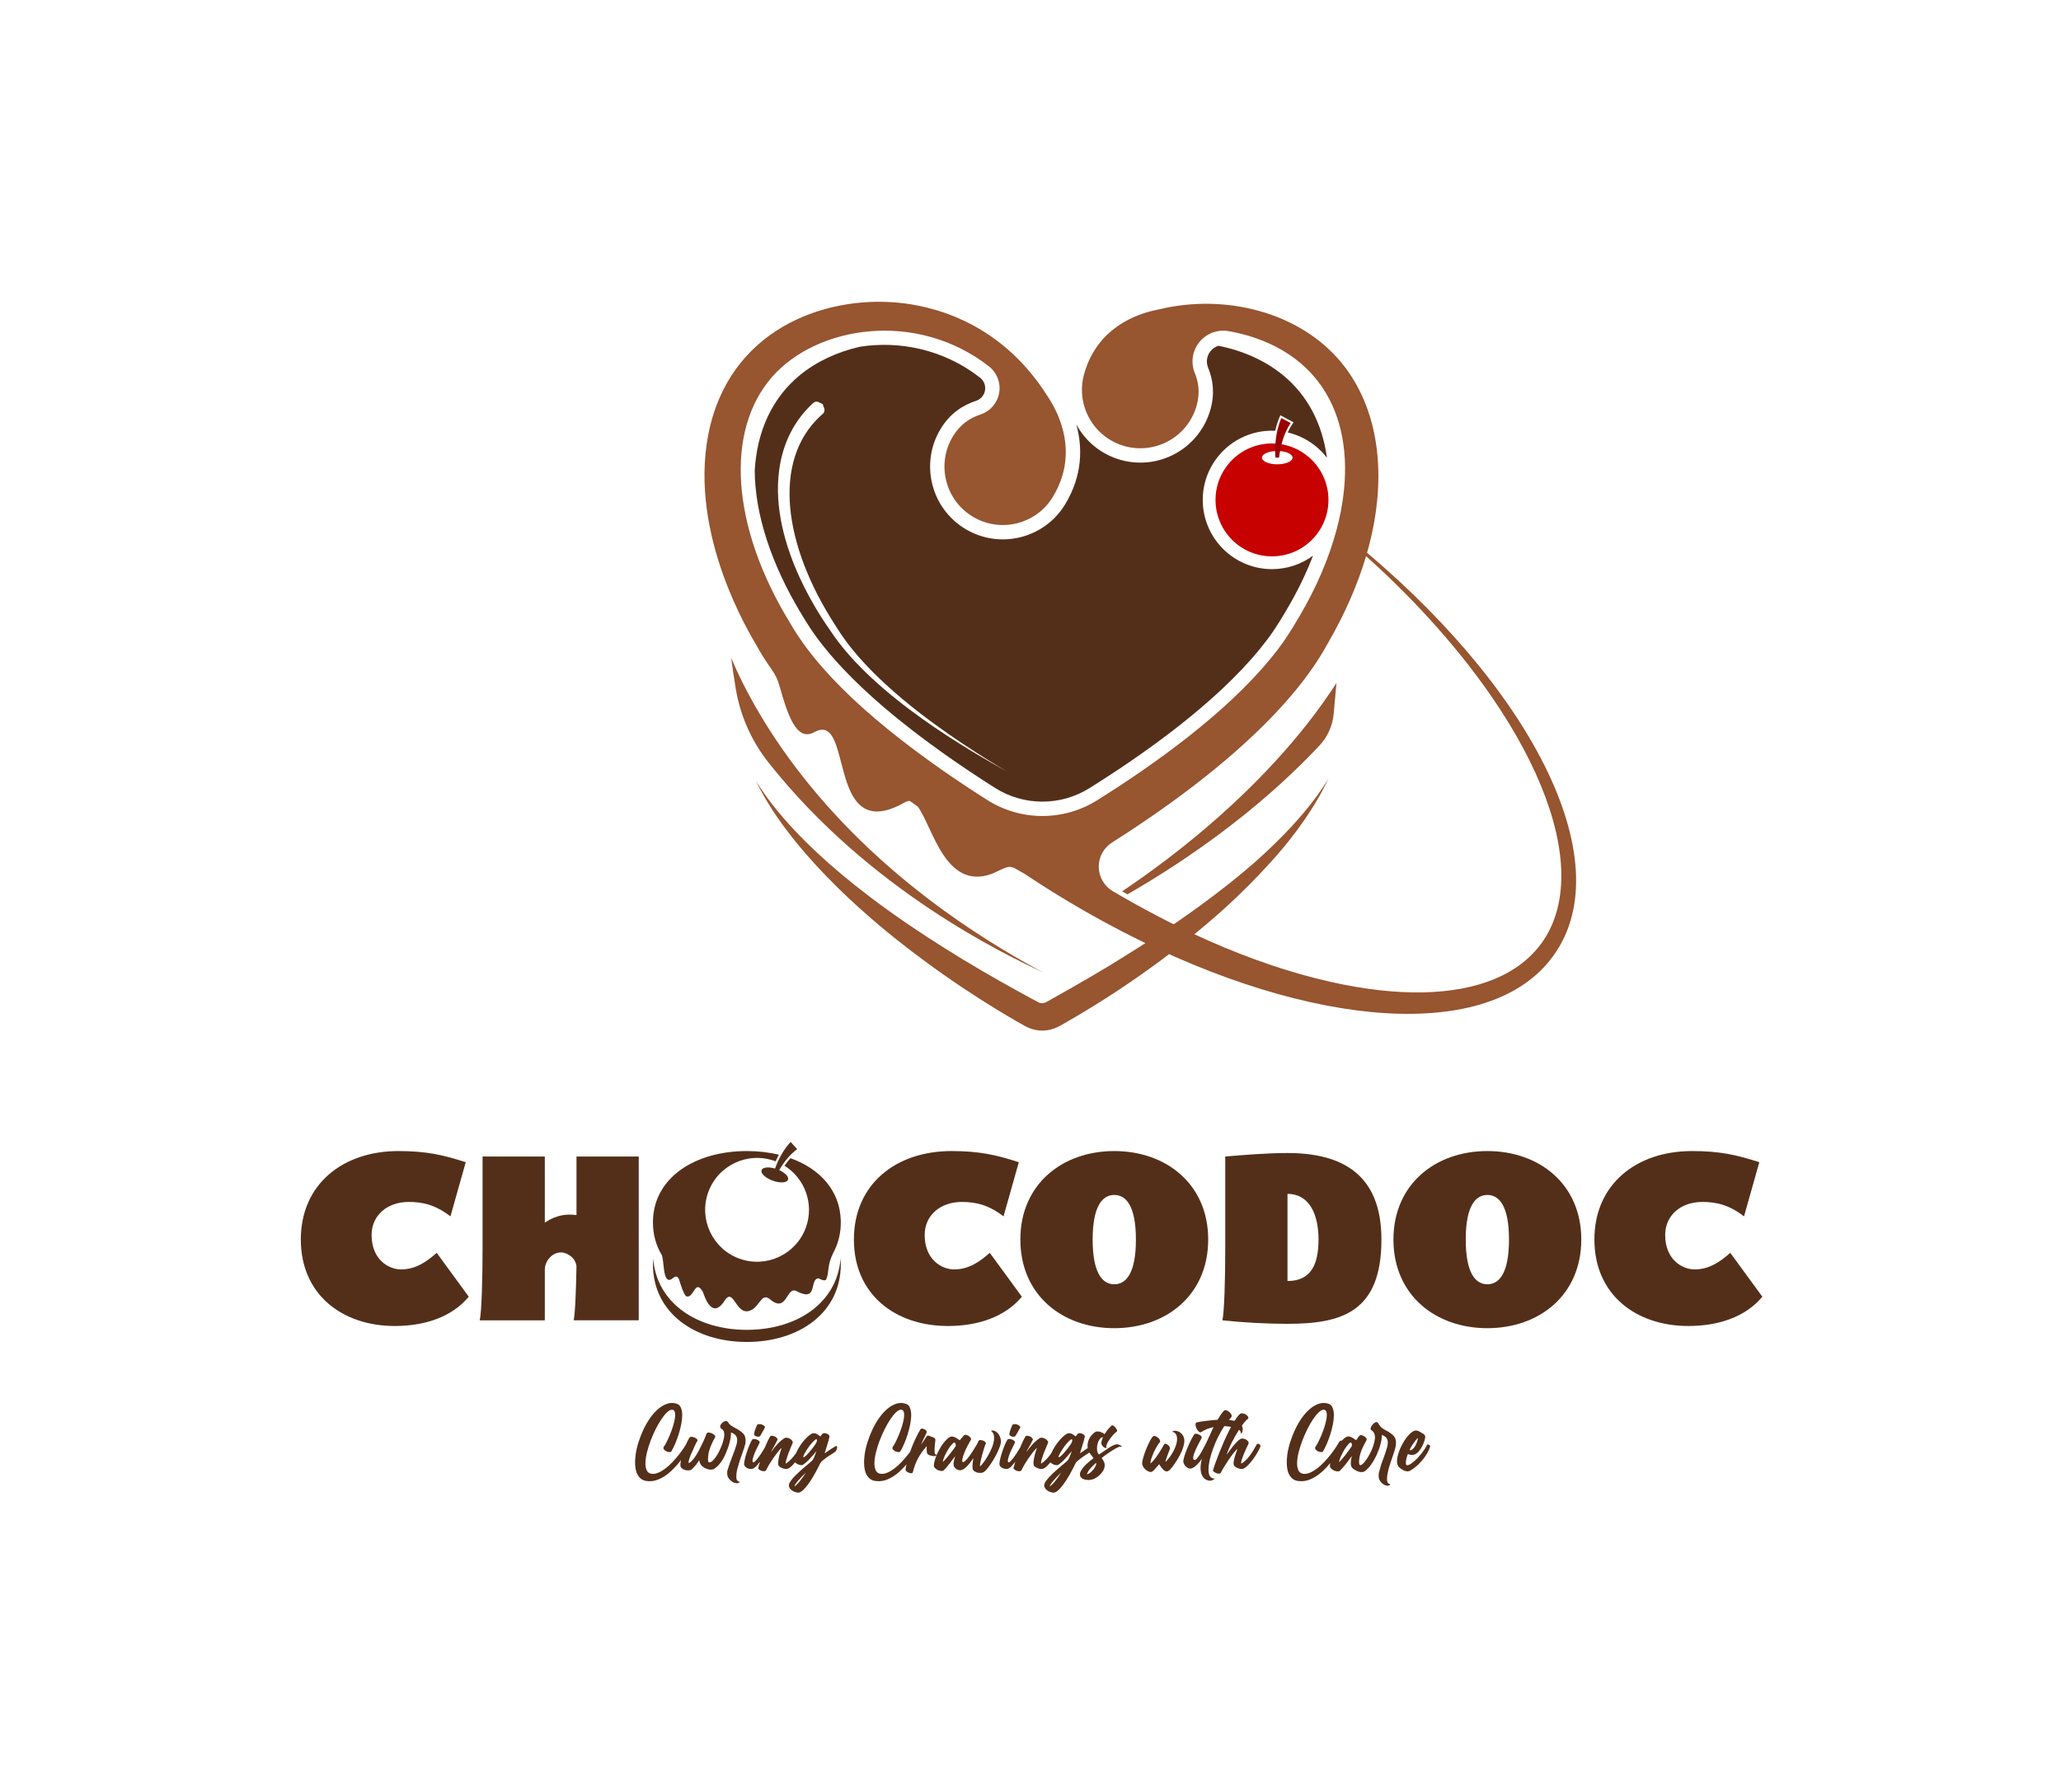 <?xml version="1.0" encoding="UTF-8" standalone="no"?><!DOCTYPE svg PUBLIC "-//W3C//DTD SVG 1.1//EN" "http://www.w3.org/Graphics/SVG/1.1/DTD/svg11.dtd"><svg width="100%" height="100%" viewBox="0 0 1356 1179" version="1.1" xmlns="http://www.w3.org/2000/svg" xmlns:xlink="http://www.w3.org/1999/xlink" xml:space="preserve" xmlns:serif="http://www.serif.com/" style="fill-rule:evenodd;clip-rule:evenodd;stroke-linejoin:round;stroke-miterlimit:2;"><rect id="Logo-Full-color-with-tagline" serif:id="Logo Full color with tagline" x="0.926" y="0.039" width="1355.01" height="1178.92" style="fill:none;"/><g><path d="M839.006,283.446c-0.703,-0.032 -1.411,-0.048 -2.123,-0.048c-25.141,-0 -45.553,20.412 -45.553,45.554c-0,25.142 20.412,45.554 45.553,45.554c10.106,-0 19.447,-3.298 27.005,-8.874c-4.493,11.699 -10.236,23.524 -17.142,35.244c-6.677,11.33 -10.457,17.111 -17.805,26.127c-29.548,36.258 -76.666,69.4 -112.028,91.539l-0.015,0.009c-19.109,12.014 -43.433,11.926 -62.455,-0.226c-0.01,-0.006 -0.021,-0.013 -0.031,-0.02c-21.773,-13.787 -39.39,-26.331 -54.435,-37.943c-52.927,-40.853 -67.768,-68.238 -72.403,-75.843c-20.288,-33.293 -30.895,-66.443 -31.013,-94.954c1.483,-25.667 11.356,-47.601 29.619,-62.63c10.838,-8.919 24.63,-15.406 39.766,-18.799c25.678,-3.984 54.76,1.591 78.855,20.358l0.009,0.007c2.544,1.976 3.799,5.188 3.27,8.366c-0.523,3.142 -2.707,5.75 -5.702,6.819c-8.981,2.94 -17.321,8.321 -23.521,18.571c-13.677,22.617 -6.42,52.083 16.197,65.761c22.617,13.677 52.083,6.42 65.761,-16.197c11.663,-19.286 11.414,-37.846 7.27,-52.675c5.968,11.133 16.299,19.903 29.421,23.536c25.472,7.054 51.879,-7.899 58.933,-33.371c2.914,-10.522 1.651,-19.563 -1.649,-27.547c-1.41,-3.553 -0.799,-7.644 1.622,-10.67c1.364,-1.705 3.184,-2.924 5.198,-3.555c16.247,3.193 31.092,9.923 42.603,19.396c16.26,13.38 25.869,32.232 28.829,54.319c-6.314,-8.228 -15.371,-14.242 -25.799,-16.671c1.363,-3.008 2.596,-4.833 3.022,-5.485l0.788,-1.208l-8.66,-4.645l-0.564,1.341c-0.375,0.892 -1.754,3.927 -2.823,8.86Zm-176.55,224.201c-12.452,-7.434 -41.861,-25.218 -68.465,-47.452c-31.415,-26.256 -41.422,-44.091 -44.772,-49.278c-33.643,-52.09 -41.479,-107.603 -9.371,-137.286c1.943,-1.796 2.513,-1.631 2.647,-4.276c0.001,-0.026 -1.204,-3.423 -1.217,-3.429c-3.62,-1.72 -4.199,-2.692 -7.114,0.061c-11.312,10.683 -19.113,25.184 -21.529,43.383c-6.724,50.653 30.95,101.473 33.908,105.936c28.809,43.453 93.474,79.77 115.913,92.341Z" style="fill:#532f1a;"/><path d="M259.723,872.536c19.833,0 37.51,-5.892 48.719,-19.258l-21.126,-28.886c-6.611,5.892 -13.94,10.922 -23.425,10.922c-7.905,-0 -19.402,-6.18 -19.402,-22.707c0,-12.791 10.204,-21.701 24.432,-21.701c9.197,-0 17.533,1.868 27.449,9.485l10.06,-35.641c-14.802,-4.743 -25.725,-7.33 -44.264,-7.33c-36.647,0 -64.241,21.845 -64.241,58.205c0,36.504 27.594,56.911 61.798,56.911Z" style="fill:#532f1a;fill-rule:nonzero;"/><path d="M315.628,868.8l42.827,-0l0,-33.486c0,-4.886 4.312,-11.21 10.635,-11.21c3.593,0 9.486,3.162 10.204,9.054c-0.287,15.378 -0.862,31.33 -1.868,35.642l42.827,-0l-0,-107.787l-40.959,0l0,38.516c-1.581,-0.144 -3.162,-0.288 -4.743,-0.288c-5.173,0 -11.066,1.725 -16.096,5.318l0,-43.546l-40.959,0l0,61.223c0,17.964 -0.574,41.246 -1.868,46.564Z" style="fill:#532f1a;fill-rule:nonzero;"/><path d="M435.416,825.859c-3.736,-6.188 -5.822,-13.39 -5.822,-21.486c0,-0.388 0.005,-0.773 0.015,-1.157c0.716,-28.637 28.031,-45.796 61.783,-45.796c7.404,0 14.498,0.826 21.07,2.417c-0.827,1.505 -1.541,2.978 -2.152,4.355c-0.208,-0.079 -0.417,-0.157 -0.627,-0.233c-17.737,-6.39 -37.325,2.822 -43.716,20.559c-6.39,17.737 2.822,37.325 20.559,43.716c17.737,6.39 37.325,-2.822 43.716,-20.559c5.56,-15.433 -0.692,-32.268 -14.095,-40.591c1.363,-1.985 2.702,-3.632 3.924,-4.978c19.336,6.93 32.608,21.264 33.104,41.11c0.01,0.384 0.015,0.769 0.015,1.157c-0,6.654 -1.409,12.704 -3.985,18.083l0.01,-0.002c-0.034,0.064 -0.067,0.127 -0.1,0.19c-0.225,0.463 -0.458,0.921 -0.7,1.374c-4.498,9.153 -2.617,12.24 -4.727,17.661c-0.807,2.074 -5.004,-0.496 -5.048,-0.496c-6.439,-0 0.05,16.108 -14.501,8.44c-6.933,-3.653 -6.129,14.999 -17.588,5.316c-5.28,-4.462 -6.543,3.984 -11.948,6.945c-10.432,5.715 -11.587,-15.69 -17.807,-6.052c-8.853,13.717 -13.78,-4.651 -14.282,-5.552c-5.224,-9.378 -5.877,4.203 -10.838,2.766c-1.742,-0.505 -4.38,-9.431 -4.636,-10.297c-1.555,-5.26 -4.319,-1.361 -5.651,-0.802c-5.381,2.262 -4.23,-11.424 -5.973,-16.088Zm77.262,-55.908c3.947,1.784 6.473,4.447 5.802,6.309c-0.754,2.094 -5.27,2.389 -10.076,0.657c-4.807,-1.732 -8.097,-4.838 -7.343,-6.933c0.692,-1.919 4.539,-2.327 8.875,-1.05c0.809,-2.267 2.054,-5.315 3.813,-8.504c2.951,-5.351 5.777,-8.242 6.475,-9.002l4.263,4.738c-1.169,0.882 -6.692,4.876 -11.809,13.785Z" style="fill:#532f1a;"/><path d="M553.043,827.993c0.097,1.303 0.147,2.63 0.147,3.979c-0,31.949 -27.594,51.068 -61.798,51.068c-34.204,-0 -61.798,-19.119 -61.798,-51.068c0,-1.349 0.05,-2.676 0.148,-3.979c2.204,29.542 28.896,47.075 61.65,47.075c32.754,-0 59.446,-17.533 61.651,-47.075Z" style="fill:#532f1a;"/><path d="M623.61,872.536c19.833,0 37.51,-5.892 48.72,-19.258l-21.126,-28.886c-6.611,5.892 -13.941,10.922 -23.426,10.922c-7.904,-0 -19.402,-6.18 -19.402,-22.707c0,-12.791 10.204,-21.701 24.432,-21.701c9.198,-0 17.533,1.868 27.45,9.485l10.06,-35.641c-14.803,-4.743 -25.725,-7.33 -44.265,-7.33c-36.647,0 -64.24,21.845 -64.24,58.205c-0,36.504 27.593,56.911 61.797,56.911Z" style="fill:#532f1a;fill-rule:nonzero;"/><path d="M733.121,873.973c34.205,0 61.798,-21.844 61.798,-58.348c0,-36.36 -27.593,-58.205 -61.798,-58.205c-34.204,0 -61.797,21.845 -61.797,58.205c-0,36.504 27.593,58.348 61.797,58.348Zm0,-28.886c-7.904,-0 -14.227,-7.474 -14.227,-29.462c-0,-21.845 6.323,-29.318 14.227,-29.318c7.905,0 14.228,7.473 14.228,29.318c0,21.988 -6.323,29.462 -14.228,29.462Z" style="fill:#532f1a;fill-rule:nonzero;"/><path d="M847.088,842.931l-0,-57.343c14.228,0 20.407,13.222 20.407,30.037c0,15.665 -4.455,27.306 -20.407,27.306Zm-0,28.168c35.641,0 61.797,-7.617 61.797,-55.474c0,-42.684 -25.581,-56.911 -61.797,-56.911c-13.653,-0 -29.031,1.293 -40.959,2.299l-0,61.223c-0,17.964 -0.575,41.246 -1.868,46.564c13.509,1.437 28.599,2.299 42.827,2.299Z" style="fill:#532f1a;fill-rule:nonzero;"/><path d="M978.587,873.973c34.205,0 61.798,-21.844 61.798,-58.348c0,-36.36 -27.593,-58.205 -61.798,-58.205c-34.204,0 -61.797,21.845 -61.797,58.205c-0,36.504 27.593,58.348 61.797,58.348Zm0,-28.886c-7.904,-0 -14.227,-7.474 -14.227,-29.462c-0,-21.845 6.323,-29.318 14.227,-29.318c7.905,0 14.228,7.473 14.228,29.318c0,21.988 -6.323,29.462 -14.228,29.462Z" style="fill:#532f1a;fill-rule:nonzero;"/><path d="M1110.81,872.536c19.832,0 37.509,-5.892 48.719,-19.258l-21.126,-28.886c-6.611,5.892 -13.94,10.922 -23.426,10.922c-7.904,-0 -19.401,-6.18 -19.401,-22.707c-0,-12.791 10.204,-21.701 24.431,-21.701c9.198,-0 17.534,1.868 27.45,9.485l10.06,-35.641c-14.803,-4.743 -25.725,-7.33 -44.264,-7.33c-36.648,0 -64.241,21.845 -64.241,58.205c0,36.504 27.593,56.911 61.798,56.911Z" style="fill:#532f1a;fill-rule:nonzero;"/><path d="M688.562,659.301c2.626,-1.452 26.37,-14.765 41.14,-23.758c0.166,-0.101 15.919,-9.726 27.682,-17.403c46.086,-30.079 69.299,-51.704 73.57,-55.621c29.426,-26.988 40.127,-45.533 43.076,-50.092c-4.174,8.413 -10.319,21.014 -26.316,41.224c-9.559,12.076 -27.384,31.251 -46.142,47.761c-12.71,11.187 -49.173,42.503 -103.322,73.136c-1.325,0.749 -11.297,7.149 -23.346,0.893c-0.647,-0.336 -31.639,-17.156 -67.581,-43.823c-16.08,-11.93 -64.228,-48.286 -95.643,-93.446c-3.853,-5.539 -7.021,-10.881 -7.596,-11.85c-3.506,-5.913 -5.539,-10.068 -6.654,-12.292c6.086,9.57 25.676,40.825 85.845,84.21c0.511,0.368 25.293,18.653 63,40.702c12.807,7.489 34.86,19.654 37.594,20.917l0.001,-0.002c1.343,0.37 2.143,0.379 3.621,-0.063l0.01,-0.004c0.467,-0.196 0.476,-0.21 1.061,-0.489Z" style="fill:#975530;"/><path d="M836.883,291.805c20.502,0 37.147,16.645 37.147,37.147c-0,20.501 -16.645,37.146 -37.147,37.146c-20.501,-0 -37.146,-16.645 -37.146,-37.146c0,-20.502 16.645,-37.147 37.146,-37.147Zm3.468,4.955c-5.556,0 -10.067,1.966 -10.067,4.387c-0,2.421 4.511,4.386 10.067,4.386c5.556,0 10.067,-1.965 10.067,-4.386c-0,-2.421 -4.511,-4.387 -10.067,-4.387Z" style="fill:#c70000;"/><path d="M841.584,300.784c-0.024,0.202 -0.194,0.355 -0.398,0.357c-0.446,0.003 -1.205,0.008 -1.657,0.011c-0.212,0.002 -0.39,-0.161 -0.406,-0.372c-0.118,-1.497 -0.465,-7.286 0.62,-14.085c1.047,-6.561 2.871,-10.561 3.306,-11.596l6.108,3.276c-0.971,1.486 -6.046,8.914 -7.573,22.409Z" style="fill:#900;"/><path d="M738.307,586.505c18.866,-12.69 41.598,-29.496 64.52,-49.915c45.973,-40.952 68.332,-74.741 76.489,-87.149c-0.471,5.344 -1.114,12.503 -1.861,20.439c-0.718,7.616 -3.907,14.788 -9.079,20.424c-14.013,14.957 -33.465,33.552 -59.53,53.565c-24.363,18.706 -47.948,33.632 -67.068,44.635c-1.171,-0.67 -2.328,-1.336 -3.471,-1.999Z" style="fill:#975530;"/><path d="M481.077,432.951c8.845,20.863 24.859,51.066 52.21,84.416c56.717,69.155 125.989,107.84 152.816,122.479c-24.568,-11.7 -113.868,-53.799 -180.443,-138.032c-11.152,-14.048 -18.562,-30.693 -21.537,-48.381c-1.22,-7.215 -2.225,-14.06 -3.046,-20.482Z" style="fill:#975530;"/><path d="M512.694,450.806c-1.028,-3.586 -2.654,-6.973 -4.811,-10.017c-3.927,-5.541 -7.412,-11.062 -10.427,-16.536c-3.43,-6.226 -44.264,-71.632 -31.491,-138.047c13.242,-68.857 75.57,-91.748 124.949,-87.032c18.51,1.768 66.037,10.23 98.338,61.617c8.336,12.366 20.268,38.378 3.478,66.141c-10.979,18.155 -34.632,23.981 -52.787,13.002c-18.155,-10.98 -23.981,-34.633 -13.002,-52.788c4.847,-8.014 11.383,-12.198 18.401,-14.488c6.329,-2.171 10.958,-7.638 12.057,-14.239c1.099,-6.601 -1.509,-13.273 -6.793,-17.379c-47.717,-37.165 -113.188,-26.63 -142.592,6.96c-31.135,35.568 -26.961,98.334 11.493,161.435c4.786,7.855 20.035,36.213 74.698,78.405c15.243,11.766 33.092,24.477 55.152,38.447c22.102,14.119 50.366,14.221 72.57,0.263c36.114,-22.61 84.161,-56.549 114.338,-93.578c7.679,-9.424 11.641,-15.458 18.62,-27.3c11.144,-18.909 19.361,-38.091 24.366,-56.636c0.126,-0.467 0.25,-0.933 0.372,-1.399c14.776,-56.485 -0.426,-106.836 -53.754,-125.254c-6.117,-2.112 -12.093,-3.57 -17.822,-4.528c-7.196,-1.157 -14.459,1.645 -19.012,7.337c-4.553,5.691 -5.694,13.392 -2.986,20.159c2.573,6.212 3.553,13.249 1.285,21.438c-5.662,20.447 -26.86,32.451 -47.307,26.789c-20.447,-5.663 -32.45,-26.86 -26.788,-47.307c8.341,-30.12 33.797,-39.747 48.807,-42.585c43.922,-10.801 93.1,1.672 120.465,34.888c24.186,29.358 31.467,74.091 16.921,125.155c113.643,96.07 170.005,211.402 118.127,270.772c-45.917,52.548 -165.327,40.43 -290.526,-27.538c-24.125,-13.098 -43.067,-25.38 -52.963,-31.988c-0.677,-0.379 -3.807,-2.153 -6.309,-3.578c-1.8,-1.028 -3.96,-1.219 -5.912,-0.521c-4.282,1.632 -7.858,3.642 -9.475,4.215c-30.725,10.883 -38.749,-31.377 -48.593,-44.357c-1.714,-1.217 -3.415,-2.437 -5.104,-3.661c-0.98,-0.101 -2.005,0.132 -3.093,0.754c-40.219,23.021 -38.504,-24.593 -47.235,-41.783c-1.571,-3.091 -3.479,-5.199 -6.029,-5.735c-1.818,-0.382 -3.962,0.035 -6.543,1.462c-11.921,6.594 -17.642,-11.727 -23.083,-30.965Zm386.094,-84.858c-5.404,18.243 -13.582,37.272 -24.758,56.679c-6.257,10.865 -31.828,61.628 -142.41,131.787l-0.002,0.001c-5.48,3.477 -8.773,9.537 -8.709,16.026c0.064,6.488 3.477,12.483 9.023,15.85c36.249,21.435 87.942,47.348 143.701,59.846c88.774,19.896 148.313,-3.662 151.485,-64.688c1.769,-34.015 -14.243,-77.181 -45.54,-122.751c-25.782,-37.54 -56.658,-69.211 -82.79,-92.75Z" style="fill:#975530;"/></g><path d="M875.251,962.706c-1.784,2.18 -3.615,4.102 -5.493,5.764c-2.413,2.172 -4.907,3.801 -7.481,4.887c-2.534,1.127 -5.149,1.529 -7.844,1.207c-1.73,-0.161 -3.158,-0.744 -4.284,-1.75c-1.086,-0.965 -1.931,-2.212 -2.534,-3.74c-0.563,-1.569 -0.885,-3.359 -0.965,-5.37c-0.121,-2.012 -0.02,-4.143 0.301,-6.396c0.362,-2.735 1.006,-5.551 1.931,-8.447c0.925,-2.896 2.031,-5.712 3.319,-8.447c1.327,-2.735 2.815,-5.269 4.464,-7.602c1.69,-2.333 3.48,-4.284 5.37,-5.853c1.891,-1.569 3.842,-2.675 5.853,-3.318c2.051,-0.644 4.103,-0.624 6.154,0.06c1.287,0.402 2.192,1.287 2.715,2.655c0.564,1.327 0.845,2.936 0.845,4.827c0,1.85 -0.221,3.881 -0.664,6.093c-0.442,2.213 -1.005,4.405 -1.689,6.577c-0.684,2.172 -1.448,4.244 -2.293,6.215c-0.844,1.93 -1.669,3.58 -2.474,4.947c-0.241,0.362 -0.724,0.523 -1.448,0.483c-0.724,-0.04 -1.428,-0.241 -2.111,-0.603c-0.644,-0.362 -1.147,-0.825 -1.509,-1.388c-0.322,-0.603 -0.201,-1.247 0.362,-1.931c0.402,-0.523 0.945,-1.468 1.629,-2.836c0.684,-1.367 1.388,-2.916 2.112,-4.646c0.724,-1.769 1.388,-3.6 1.991,-5.49c0.604,-1.931 1.026,-3.701 1.267,-5.31c0.242,-1.609 0.242,-2.936 0,-3.982c-0.241,-1.046 -0.844,-1.609 -1.81,-1.689c-0.965,-0.041 -2.071,0.523 -3.318,1.689c-1.207,1.126 -2.454,2.655 -3.741,4.586c-1.287,1.89 -2.554,4.082 -3.801,6.576c-1.207,2.454 -2.313,4.988 -3.319,7.603c-0.965,2.614 -1.77,5.189 -2.413,7.723c-0.604,2.534 -0.925,4.806 -0.966,6.818c-0.04,2.011 0.262,3.68 0.905,5.008c0.644,1.287 1.73,2.011 3.259,2.172c1.407,0.161 2.876,-0.101 4.404,-0.785c1.569,-0.684 3.117,-1.609 4.646,-2.775c1.528,-1.167 3.017,-2.514 4.465,-4.043c1.488,-1.568 2.856,-3.137 4.103,-4.706c1.247,-1.569 2.353,-3.077 3.318,-4.525c1.006,-1.488 1.81,-2.776 2.414,-3.862c0.321,-0.603 0.704,-0.965 1.146,-1.086c0.271,-0.074 0.519,-0.087 0.744,-0.04c0.559,-0.597 1.135,-1.147 1.73,-1.649c1.206,-0.965 2.353,-1.307 3.439,-1.026c1.086,0.322 2.132,0.865 3.137,1.629c0.443,0.242 0.845,0.503 1.207,0.785l0.241,-0.483c0.121,-0.161 0.262,-0.342 0.423,-0.543l0.724,-1.086c0.281,-0.402 0.503,-0.664 0.664,-0.785c0.522,-0.522 1.206,-0.603 2.051,-0.241c0.804,0.241 1.528,0.704 2.172,1.388c0.603,0.603 0.744,1.227 0.422,1.87c-2.493,4.224 -4.002,7.824 -4.525,10.8c-0.482,3.017 -0.442,4.787 0.121,5.31c0.724,0.483 1.83,-0.241 3.318,-2.172c0.765,-0.885 1.489,-1.911 2.172,-3.077c0.684,-1.167 1.368,-2.454 2.052,-3.862c0.684,-1.448 1.207,-2.856 1.569,-4.223c0.402,-1.368 0.704,-2.695 0.905,-3.982c0.161,-2.575 -0.604,-4.405 -2.293,-5.491c-0.563,-0.282 -0.724,-0.804 -0.483,-1.569c0.081,-0.362 0.221,-0.724 0.423,-1.086c0.201,-0.362 0.462,-0.704 0.784,-1.026c0.644,-0.804 1.267,-1.307 1.87,-1.508c0.724,-0.322 1.267,-0.201 1.629,0.362c0.202,0.201 0.362,0.402 0.483,0.603c0.121,0.161 0.221,0.342 0.302,0.543c0.362,0.604 0.784,1.147 1.267,1.63c0.241,0.241 0.583,0.522 1.026,0.844c0.442,0.282 0.985,0.624 1.629,1.026c2.453,1.166 4.364,2.494 5.732,3.982c1.327,1.569 1.749,3.842 1.267,6.818c-0.161,0.724 -0.403,1.629 -0.724,2.715c-0.322,1.046 -0.724,2.273 -1.207,3.681c-0.483,1.327 -0.945,2.675 -1.388,4.042c-0.402,1.328 -0.824,2.695 -1.267,4.103c-0.362,1.408 -0.643,2.715 -0.845,3.922c-0.201,1.167 -0.301,2.273 -0.301,3.318c-0,1.891 0.764,2.937 2.292,3.138c-0.563,0.885 -1.508,1.166 -2.835,0.845c-1.408,-0.322 -2.635,-1.187 -3.681,-2.595c-1.126,-1.327 -1.508,-3.198 -1.146,-5.611c0.362,-1.529 0.804,-3.158 1.327,-4.887c0.563,-1.77 1.227,-3.62 1.991,-5.551c0.443,-1.207 0.825,-2.313 1.147,-3.319c0.321,-1.005 0.603,-1.91 0.844,-2.715c0.644,-2.172 0.765,-3.982 0.362,-5.43c-0.442,-1.368 -1.649,-2.454 -3.62,-3.258c-0.08,3.902 -1.287,8.407 -3.62,13.515c-2.454,5.189 -5.149,8.749 -8.085,10.68c-0.764,0.362 -1.83,0.422 -3.198,0.181c-1.247,-0.362 -2.433,-0.926 -3.56,-1.69c-1.086,-0.724 -1.729,-1.609 -1.93,-2.655c-0.242,-1.528 -0.041,-3.539 0.603,-6.033c-0.322,0.442 -0.684,0.905 -1.086,1.388c-0.362,0.482 -0.764,1.025 -1.207,1.629c-1.689,2.373 -3.56,4.585 -5.611,6.637c-0.523,0.442 -1.327,0.543 -2.413,0.301c-1.046,-0.241 -2.012,-0.704 -2.897,-1.387c-0.844,-0.644 -1.267,-1.388 -1.267,-2.233c0.074,-0.591 0.175,-1.185 0.304,-1.782Zm13.996,-10.828c0.08,-0.081 0.161,-0.382 0.241,-0.905c0,-0.402 -0.06,-0.764 -0.181,-1.086c-0.12,-0.403 -0.301,-0.624 -0.543,-0.664c-0.322,-0.04 -0.704,0.161 -1.146,0.603c-1.891,2.012 -3.419,4.304 -4.586,6.879c-0.683,1.287 -1.186,2.393 -1.508,3.318c-0.282,0.885 -0.463,1.609 -0.543,2.172c0.965,-0.885 2.313,-2.413 4.042,-4.585c0.845,-1.086 1.609,-2.112 2.293,-3.077c0.724,-0.966 1.368,-1.851 1.931,-2.655Zm-79.304,-12.929c-1.307,-0.272 -2.788,-0.447 -4.443,-0.526c-3.057,4.706 -5.53,9.694 -7.421,14.963c-0.965,2.695 -1.709,5.189 -2.232,7.482c-0.483,2.293 -0.724,4.404 -0.724,6.335c-0,3.821 1.367,5.732 4.102,5.732c-1.528,1.529 -3.338,1.81 -5.43,0.845c-2.212,-1.006 -3.499,-3.198 -3.861,-6.577c-0.081,-0.925 -0.061,-1.991 0.06,-3.198c0.161,-1.247 0.422,-2.634 0.784,-4.163c-1.005,1.569 -2.192,2.997 -3.559,4.284c-1.288,1.247 -2.514,1.991 -3.681,2.232c-1.166,0.081 -2.313,-0.402 -3.439,-1.448c-1.086,-1.166 -1.609,-2.373 -1.569,-3.62c0.242,-1.81 1.126,-4.626 2.655,-8.447c1.609,-3.781 3.117,-6.778 4.525,-8.99c0.443,-0.442 1.086,-0.543 1.931,-0.302c0.442,0.081 0.845,0.222 1.207,0.423c0.402,0.201 0.764,0.422 1.086,0.663c0.724,0.564 0.925,1.127 0.603,1.69c-4.425,8.045 -6.194,12.691 -5.31,13.938c0.604,0.764 1.408,0.543 2.414,-0.664c0.483,-0.604 1.006,-1.307 1.569,-2.112c0.563,-0.845 1.126,-1.79 1.689,-2.836c0.563,-1.046 1.106,-2.071 1.629,-3.077c0.563,-1.005 1.066,-2.011 1.509,-3.017c0.442,-1.005 0.824,-1.85 1.146,-2.534l0.845,-1.689c0.402,-0.925 0.784,-1.81 1.146,-2.655c0.402,-0.885 0.825,-1.75 1.267,-2.594c-1.528,0.281 -2.976,0.703 -4.344,1.267c-1.368,0.563 -2.695,1.267 -3.982,2.111c-0.523,0.121 -1.026,-0.08 -1.509,-0.603c-0.321,-0.282 -0.603,-0.583 -0.844,-0.905c-0.202,-0.362 -0.403,-0.744 -0.604,-1.146c-0.201,-0.443 -0.342,-0.865 -0.422,-1.267c-0.081,-0.403 -0.141,-0.785 -0.181,-1.147c-0,-0.764 0.281,-1.247 0.845,-1.448c2.051,-0.442 4.203,-0.784 6.456,-1.026c2.252,-0.281 4.645,-0.502 7.18,-0.663c1.367,-2.333 2.735,-4.284 4.102,-5.853c0.564,-0.563 1.348,-0.603 2.354,-0.121c1.045,0.483 1.85,1.187 2.413,2.112c0.644,0.885 0.623,1.73 -0.06,2.534c-0.201,0.242 -0.423,0.483 -0.664,0.724c-0.201,0.242 -0.422,0.483 -0.664,0.724c1.086,0.081 2.072,0.222 2.957,0.423c0.266,0.046 0.525,0.094 0.778,0.144c0.042,-0.069 0.085,-0.137 0.127,-0.205c1.166,-1.85 2.232,-3.218 3.198,-4.102c0.522,-0.523 1.166,-0.725 1.93,-0.604c0.765,0.081 1.468,0.322 2.112,0.724c0.644,0.362 1.126,0.825 1.448,1.388c0.322,0.563 0.342,1.046 0.06,1.448c-0.522,0.241 -1.367,1.066 -2.534,2.474c-0.483,0.604 -0.993,1.28 -1.529,2.025c0.487,1.09 0.655,2.145 0.504,3.164c-0.121,1.126 -0.523,1.85 -1.207,2.172c0.199,-0.994 -0.194,-1.857 -1.178,-2.591c-0.129,0.197 -0.259,0.397 -0.391,0.6c-1.367,2.172 -2.755,4.625 -4.163,7.361c-1.408,2.735 -2.615,5.571 -3.62,8.507c0.643,-0.925 1.347,-1.89 2.112,-2.896c0.764,-1.046 1.528,-2.051 2.292,-3.017c0.805,-0.965 1.589,-1.83 2.353,-2.594c0.805,-0.805 1.569,-1.428 2.293,-1.871c0.523,-0.322 1.127,-0.422 1.81,-0.301c0.724,0.08 1.388,0.301 1.991,0.663c0.604,0.362 1.066,0.805 1.388,1.328c0.322,0.523 0.362,1.045 0.121,1.568c-0.362,0.805 -0.825,1.77 -1.388,2.897c-0.523,1.126 -1.046,2.312 -1.569,3.559c-0.482,1.207 -0.925,2.394 -1.327,3.56c-0.362,1.126 -0.543,2.112 -0.543,2.957c0.925,-0.483 1.85,-1.147 2.775,-1.991c0.926,-0.885 1.831,-1.891 2.716,-3.017c0.884,-1.167 1.729,-2.414 2.534,-3.741c0.804,-1.327 1.568,-2.655 2.292,-3.982c0.121,-0.282 0.342,-0.423 0.664,-0.423c0.322,0 0.624,0.101 0.905,0.302c0.282,0.161 0.523,0.402 0.724,0.724c0.201,0.282 0.242,0.563 0.121,0.845c-0.644,1.528 -1.428,3.057 -2.353,4.585c-0.925,1.529 -1.891,2.957 -2.896,4.284c-1.006,1.328 -1.991,2.474 -2.957,3.439c-0.965,0.966 -1.83,1.65 -2.594,2.052c-0.523,0.281 -1.147,0.402 -1.871,0.362c-0.724,-0.081 -1.428,-0.242 -2.111,-0.483c-0.684,-0.241 -1.288,-0.563 -1.811,-0.965c-0.522,-0.402 -0.844,-0.805 -0.965,-1.207c-0.161,-0.684 -0.141,-1.569 0.06,-2.655c0.202,-1.086 0.463,-2.172 0.785,-3.258c0.362,-1.086 0.704,-2.071 1.025,-2.956c0.322,-0.885 0.523,-1.469 0.604,-1.75c-0.805,0.684 -1.75,1.709 -2.836,3.077c-1.046,1.368 -2.092,2.836 -3.137,4.405c-1.046,1.568 -2.032,3.097 -2.957,4.585c-0.885,1.488 -1.549,2.695 -1.991,3.62c-0.201,0.403 -0.583,0.624 -1.146,0.664c-0.604,-0 -1.207,-0.101 -1.81,-0.302c-0.644,-0.241 -1.187,-0.543 -1.63,-0.905c-0.482,-0.362 -0.663,-0.744 -0.543,-1.146c0.322,-1.207 0.845,-2.816 1.569,-4.827c0.724,-2.051 1.569,-4.284 2.534,-6.697c0.966,-2.414 2.011,-4.908 3.138,-7.482c1.166,-2.615 2.333,-5.068 3.499,-7.361c0.358,-0.693 0.713,-1.362 1.064,-2.008Zm-93.195,16.865c-1.378,0.844 -2.706,1.704 -3.984,2.58c-1.368,0.966 -2.675,1.971 -3.922,3.017c-0.483,0.362 -0.905,0.885 -1.267,1.569c-0.764,1.649 -1.71,3.499 -2.836,5.551c-1.086,2.051 -2.252,4.022 -3.499,5.913c-1.247,1.93 -2.514,3.6 -3.802,5.007c-1.247,1.408 -2.433,2.293 -3.559,2.655c-0.483,0.161 -1.207,0.121 -2.172,-0.12c-1.006,-0.242 -1.911,-0.664 -2.716,-1.268c-0.844,-0.603 -1.448,-1.367 -1.81,-2.292c-0.362,-0.925 -0.181,-1.971 0.543,-3.138c0.925,-1.488 2.193,-3.017 3.801,-4.585c1.609,-1.609 3.218,-3.098 4.827,-4.465c1.609,-1.368 3.037,-2.575 4.284,-3.62c1.287,-1.046 2.032,-1.77 2.233,-2.172c0.442,-0.805 0.865,-1.73 1.267,-2.776c0.402,-1.086 0.744,-2.031 1.025,-2.836c-0.563,0.684 -1.206,1.448 -1.93,2.293c-0.684,0.845 -1.428,1.689 -2.233,2.534c-0.764,0.845 -1.548,1.629 -2.353,2.353c-0.804,0.724 -1.569,1.328 -2.293,1.81c-0.442,0.282 -1.025,0.362 -1.749,0.242c-0.724,-0.121 -1.408,-0.362 -2.052,-0.724c-0.574,-0.304 -1.063,-0.665 -1.467,-1.082c-0.505,0.615 -1.022,1.197 -1.55,1.745c-0.965,1.046 -1.87,1.79 -2.715,2.233c-0.563,0.281 -1.206,0.402 -1.93,0.362c-0.725,-0.081 -1.428,-0.242 -2.112,-0.483c-0.684,-0.241 -1.287,-0.563 -1.81,-0.965c-0.523,-0.402 -0.825,-0.805 -0.905,-1.207c-0.161,-0.684 -0.161,-1.609 -0,-2.775c0.161,-1.167 0.382,-2.333 0.663,-3.5c0.322,-1.166 0.624,-2.212 0.905,-3.137c0.322,-0.966 0.543,-1.589 0.664,-1.871c-0.804,0.684 -1.709,1.669 -2.715,2.957c-1.006,1.287 -2.011,2.654 -3.017,4.103c-0.965,1.448 -1.87,2.876 -2.715,4.283c-0.804,1.408 -1.428,2.575 -1.87,3.5c-0.202,0.362 -0.604,0.563 -1.207,0.603c-0.603,0 -1.207,-0.1 -1.81,-0.301c-0.604,-0.202 -1.126,-0.483 -1.569,-0.845c-0.483,-0.362 -0.664,-0.724 -0.543,-1.086c0.241,-0.966 0.603,-2.233 1.086,-3.801c0.02,-0.066 0.04,-0.133 0.06,-0.199c-0.59,0.775 -1.194,1.505 -1.81,2.19c-1.046,1.206 -1.991,1.991 -2.835,2.353c-0.523,0.201 -1.127,0.261 -1.811,0.181c-0.683,-0.081 -1.327,-0.262 -1.93,-0.543c-0.604,-0.322 -1.106,-0.724 -1.509,-1.207c-0.402,-0.523 -0.583,-1.106 -0.543,-1.75c0.04,-0.804 0.221,-1.87 0.543,-3.197c0.282,-1.368 0.684,-2.796 1.207,-4.284c0.483,-1.529 1.026,-3.017 1.629,-4.465c0.603,-1.489 1.227,-2.756 1.871,-3.801c0.201,-0.322 0.603,-0.483 1.206,-0.483c0.644,-0 1.267,0.121 1.871,0.362c0.603,0.241 1.106,0.563 1.508,0.965c0.402,0.403 0.503,0.825 0.302,1.267c-1.891,3.621 -3.178,6.456 -3.862,8.508c-0.684,2.011 -0.905,3.318 -0.663,3.922c0.16,0.442 0.502,0.502 1.025,0.181c0.523,-0.362 1.167,-1.026 1.931,-1.991c0.804,-0.966 1.71,-2.213 2.715,-3.741c0.791,-1.202 1.607,-2.529 2.447,-3.979c0.166,-0.422 0.336,-0.845 0.51,-1.271c0.804,-1.971 1.689,-3.801 2.654,-5.49c0.282,-0.563 0.724,-0.845 1.328,-0.845c0.643,0 1.267,0.141 1.87,0.423c0.604,0.281 1.086,0.643 1.448,1.086c0.402,0.442 0.543,0.824 0.423,1.146c-0.403,0.845 -0.845,1.709 -1.328,2.594c-0.442,0.845 -0.885,1.65 -1.327,2.414c-0.402,0.724 -0.764,1.367 -1.086,1.931c-0.282,0.563 -0.443,0.945 -0.483,1.146c0.644,-0.925 1.327,-1.85 2.052,-2.775c0.764,-0.926 1.508,-1.79 2.232,-2.595c0.764,-0.804 1.528,-1.528 2.293,-2.172c0.764,-0.644 1.508,-1.187 2.232,-1.629c0.483,-0.282 1.066,-0.362 1.75,-0.241c0.724,0.12 1.388,0.362 1.991,0.724c0.603,0.362 1.066,0.804 1.388,1.327c0.362,0.483 0.442,0.965 0.241,1.448c-0.322,0.805 -0.744,1.81 -1.267,3.017c-0.523,1.166 -1.026,2.413 -1.508,3.741c-0.483,1.287 -0.905,2.534 -1.267,3.741c-0.362,1.206 -0.543,2.232 -0.543,3.077c0.764,-0.443 1.588,-1.066 2.473,-1.871c0.885,-0.804 1.75,-1.729 2.595,-2.775c0.575,-0.68 1.133,-1.394 1.674,-2.142c0.082,-0.19 0.168,-0.381 0.257,-0.573c0.724,-1.609 1.568,-3.138 2.534,-4.586c1.005,-1.488 2.071,-2.856 3.197,-4.103c1.127,-1.247 2.253,-2.272 3.379,-3.077c0.724,-0.523 1.388,-0.824 1.991,-0.905c0.604,-0.08 1.167,-0.02 1.69,0.181c0.523,0.161 1.025,0.422 1.508,0.784c0.523,0.362 1.046,0.745 1.569,1.147c0.161,-0.201 0.382,-0.523 0.664,-0.966c0.321,-0.442 0.563,-0.724 0.724,-0.844c0.362,-0.282 0.804,-0.402 1.327,-0.362c0.563,-0 1.086,0.12 1.569,0.362c0.523,0.201 0.945,0.482 1.267,0.844c0.322,0.322 0.462,0.664 0.422,1.026c-0.161,0.845 -0.382,1.77 -0.664,2.776c-0.281,0.965 -0.583,1.951 -0.905,2.956c-0.281,1.006 -0.583,1.971 -0.905,2.896c-0.281,0.925 -0.523,1.73 -0.724,2.414c1.489,-1.046 2.776,-1.931 3.862,-2.655c0.416,-0.268 0.83,-0.53 1.24,-0.786c-0.161,-0.905 -0.173,-1.809 -0.033,-2.714c0.12,-1.086 0.402,-2.111 0.844,-3.077c0.443,-0.965 1.006,-1.85 1.69,-2.655c0.724,-0.844 1.528,-1.568 2.413,-2.172c0.443,-0.281 0.966,-0.402 1.569,-0.362c0.603,0 1.207,0.101 1.81,0.302c0.603,0.201 1.146,0.443 1.629,0.724c0.523,0.282 0.925,0.523 1.207,0.724c1.046,-1.689 1.951,-2.936 2.715,-3.741c0.804,-0.844 1.448,-1.488 1.931,-1.93c0.281,-0.202 0.663,-0.141 1.146,0.181c0.483,0.281 0.925,0.683 1.327,1.206c0.443,0.483 0.765,0.986 0.966,1.509c0.241,0.523 0.221,0.885 -0.061,1.086c-0.643,0.442 -1.407,1.146 -2.292,2.111c-0.885,0.966 -1.71,1.992 -2.474,3.078c-0.764,1.086 -1.368,2.152 -1.81,3.197c-0.402,1.006 -0.463,1.831 -0.181,2.474c-0.201,0.081 -0.483,0.061 -0.845,-0.06c-0.322,-0.121 -0.664,-0.302 -1.026,-0.543c-0.321,-0.242 -0.623,-0.543 -0.905,-0.905c-0.281,-0.402 -0.482,-0.825 -0.603,-1.267c-0.08,-0.322 -0.08,-0.684 0,-1.086c0.08,-0.443 0.181,-0.865 0.302,-1.267c0.12,-0.403 0.261,-0.785 0.422,-1.147c0.161,-0.362 0.282,-0.643 0.362,-0.844c-0.764,-0.041 -1.488,0.382 -2.172,1.267c-0.644,0.844 -1.126,1.87 -1.448,3.077c-0.322,1.206 -0.443,2.474 -0.362,3.801c0.08,1.287 0.503,2.373 1.267,3.258c0.764,-0.483 1.649,-1.086 2.655,-1.81c1.046,-0.724 2.091,-1.428 3.137,-2.112c1.046,-0.724 2.072,-1.347 3.077,-1.87c1.046,-0.523 1.951,-0.845 2.715,-0.966c0.564,-0.08 1.207,0.061 1.931,0.423c0.724,0.362 1.247,0.684 1.569,0.965c-0.161,0.161 -0.282,0.262 -0.362,0.302l-0.181,-0c-0.08,-0.04 -0.201,-0.081 -0.362,-0.121c-0.121,-0.04 -0.302,-0.04 -0.543,0c-0.603,0.121 -1.488,0.523 -2.655,1.207c-1.166,0.643 -2.373,1.388 -3.62,2.232c-1.247,0.805 -2.413,1.609 -3.5,2.414c-1.045,0.764 -1.729,1.327 -2.051,1.689c0.201,0.322 0.402,0.624 0.603,0.905c0.202,0.282 0.403,0.583 0.604,0.905c0.603,1.086 0.865,2.172 0.784,3.258c-0.08,1.086 -0.422,2.152 -1.026,3.198c-0.563,1.006 -1.327,1.951 -2.292,2.836c-0.966,0.885 -1.991,1.629 -3.078,2.232c-0.724,0.403 -1.548,0.684 -2.473,0.845c-0.885,0.201 -1.75,0.262 -2.595,0.181c-0.885,-0.04 -1.689,-0.201 -2.413,-0.483c-0.764,-0.281 -1.348,-0.683 -1.75,-1.206c-0.442,-0.563 -0.664,-1.227 -0.664,-1.991c-0.04,-0.765 0.242,-1.65 0.845,-2.655c0.925,-1.529 2.132,-2.957 3.62,-4.284c1.448,-1.327 2.937,-2.574 4.465,-3.741c-0.724,-1.046 -1.468,-2.031 -2.232,-2.956c-0.173,-0.231 -0.334,-0.467 -0.481,-0.71Zm-1.631,14.285c0.563,-0.04 1.227,-0.342 1.991,-0.905c0.804,-0.603 1.529,-1.307 2.172,-2.111c0.684,-0.805 1.207,-1.63 1.569,-2.474c0.402,-0.845 0.483,-1.529 0.241,-2.052c-1.247,1.167 -2.433,2.353 -3.56,3.56c-1.086,1.167 -1.89,2.494 -2.413,3.982Zm-10.257,-20.393c0.201,-0.322 0.362,-0.684 0.482,-1.086c0.121,-0.443 0.161,-0.805 0.121,-1.086c0,-0.282 -0.121,-0.443 -0.362,-0.483c-0.201,-0.04 -0.563,0.161 -1.086,0.603c-0.804,0.684 -1.609,1.509 -2.413,2.474c-0.765,0.925 -1.489,1.891 -2.172,2.896c-0.684,1.006 -1.288,1.971 -1.811,2.896c-0.522,0.925 -0.905,1.73 -1.146,2.414c-0.08,0.362 0,0.543 0.241,0.543c0.242,-0 0.644,-0.242 1.207,-0.724c0.603,-0.483 1.267,-1.147 1.991,-1.991c0.764,-0.845 1.569,-1.81 2.414,-2.896c0.885,-1.127 1.729,-2.313 2.534,-3.56Zm-14.24,28.478c1.328,-0.965 2.655,-2.313 3.983,-4.042c1.367,-1.73 2.554,-3.439 3.559,-5.129l-2.413,2.414c-0.845,0.885 -1.649,1.749 -2.413,2.594c-0.765,0.885 -1.388,1.69 -1.871,2.414c-0.523,0.764 -0.804,1.347 -0.845,1.749Zm-50.174,-18.696c-0.167,0.239 -0.337,0.478 -0.508,0.716c-1.086,1.569 -2.212,2.997 -3.379,4.284c-1.166,1.247 -2.313,2.132 -3.439,2.655c-0.603,0.281 -1.247,0.382 -1.931,0.302c-0.643,-0.121 -1.247,-0.342 -1.81,-0.664c-0.523,-0.362 -0.985,-0.785 -1.387,-1.267c-0.362,-0.523 -0.564,-1.026 -0.604,-1.509c-0.08,-0.643 0,-1.528 0.242,-2.654c0.241,-1.127 0.502,-2.152 0.784,-3.078c-0.483,0.564 -1.006,1.227 -1.569,1.992c-0.523,0.724 -1.106,1.508 -1.75,2.353c-0.643,0.844 -1.327,1.689 -2.051,2.534c-0.684,0.844 -1.408,1.629 -2.172,2.353c-0.362,0.362 -0.925,0.503 -1.69,0.422c-0.724,-0.08 -1.448,-0.281 -2.172,-0.603c-0.724,-0.362 -1.347,-0.805 -1.87,-1.328c-0.563,-0.563 -0.805,-1.146 -0.724,-1.749c0.121,-1.529 0.483,-3.158 1.086,-4.887c0.603,-1.73 1.347,-3.399 2.232,-5.008c0.845,-1.65 1.79,-3.178 2.836,-4.586c1.086,-1.408 2.152,-2.554 3.198,-3.439c0.764,-0.603 1.468,-0.945 2.112,-1.026c0.643,-0.08 1.267,0 1.87,0.242c0.604,0.201 1.207,0.522 1.81,0.965c0.604,0.402 1.247,0.804 1.931,1.207c0.443,-0.483 0.865,-0.986 1.267,-1.509c0.443,-0.563 0.905,-1.106 1.388,-1.629c0.281,-0.362 0.724,-0.503 1.327,-0.422c0.644,0.08 1.247,0.301 1.81,0.663c0.563,0.363 1.006,0.805 1.328,1.328c0.362,0.483 0.402,0.945 0.12,1.388c-1.367,2.333 -2.473,4.404 -3.318,6.214c-0.805,1.81 -1.408,3.339 -1.81,4.586c-0.362,1.247 -0.543,2.192 -0.543,2.836c0.04,0.643 0.201,0.965 0.482,0.965c0.805,-0.04 2.032,-1.126 3.681,-3.258c1.564,-2.022 3.472,-4.949 5.724,-8.78c0.083,-0.224 0.166,-0.435 0.249,-0.633c0.322,-0.804 0.604,-1.327 0.845,-1.568c0.282,-0.282 0.704,-0.382 1.267,-0.302c0.563,0.04 1.106,0.181 1.629,0.422c0.523,0.242 0.965,0.543 1.327,0.905c0.363,0.322 0.483,0.624 0.363,0.905c-0.282,0.564 -0.644,1.549 -1.087,2.957c-0.442,1.367 -0.884,2.836 -1.327,4.404c-0.402,1.569 -0.764,3.078 -1.086,4.526c-0.282,1.448 -0.402,2.514 -0.362,3.197c0.201,-0.04 0.684,-0.522 1.448,-1.448c0.764,-0.925 1.609,-2.091 2.534,-3.499c0.925,-1.448 1.83,-3.057 2.715,-4.827c0.925,-1.77 1.609,-3.52 2.052,-5.249c0.482,-1.73 0.643,-3.339 0.482,-4.827c-0.16,-1.488 -0.824,-2.675 -1.991,-3.56c0.724,-0.322 1.529,-0.282 2.414,0.121c0.925,0.362 1.729,0.985 2.413,1.87c0.684,0.885 1.187,1.971 1.509,3.258c0.321,1.247 0.281,2.554 -0.121,3.922c-0.443,1.448 -1.086,3.077 -1.931,4.887c-0.845,1.77 -1.79,3.52 -2.836,5.25c-1.005,1.689 -2.051,3.238 -3.137,4.645c-1.046,1.408 -2.011,2.434 -2.896,3.078c-0.483,0.362 -1.126,0.583 -1.931,0.663c-0.804,0.041 -1.609,-0.02 -2.413,-0.181c-0.765,-0.201 -1.448,-0.523 -2.052,-0.965c-0.603,-0.443 -0.965,-0.986 -1.086,-1.629c-0.121,-0.724 -0.141,-1.649 -0.06,-2.776c0.08,-1.126 0.241,-2.333 0.482,-3.62c0.028,-0.178 0.056,-0.357 0.086,-0.535Zm-11.791,-7.671c0.121,-0.16 0.181,-0.442 0.181,-0.844c0,-0.402 -0.08,-0.764 -0.241,-1.086c-0.121,-0.362 -0.322,-0.584 -0.603,-0.664c-0.282,-0.08 -0.644,0.121 -1.086,0.603c-0.926,0.885 -1.79,1.931 -2.595,3.138c-0.764,1.207 -1.448,2.393 -2.051,3.56c-0.564,1.166 -1.026,2.252 -1.388,3.258c-0.362,0.965 -0.543,1.689 -0.543,2.172c0.442,-0.362 1.026,-0.945 1.75,-1.75c0.764,-0.844 1.548,-1.77 2.353,-2.775c0.804,-1.006 1.589,-2.011 2.353,-3.017c0.764,-1.006 1.388,-1.87 1.87,-2.595Zm-32.241,11.784c-1.546,1.815 -3.128,3.438 -4.745,4.869c-2.413,2.172 -4.907,3.801 -7.481,4.887c-2.535,1.127 -5.149,1.529 -7.844,1.207c-1.73,-0.161 -3.158,-0.744 -4.284,-1.75c-1.086,-0.965 -1.931,-2.212 -2.534,-3.74c-0.563,-1.569 -0.885,-3.359 -0.966,-5.37c-0.12,-2.012 -0.02,-4.143 0.302,-6.396c0.362,-2.735 1.006,-5.551 1.931,-8.447c0.925,-2.896 2.031,-5.712 3.318,-8.447c1.328,-2.735 2.816,-5.269 4.465,-7.602c1.69,-2.333 3.48,-4.284 5.37,-5.853c1.891,-1.569 3.842,-2.675 5.853,-3.318c2.051,-0.644 4.103,-0.624 6.154,0.06c1.287,0.402 2.192,1.287 2.715,2.655c0.563,1.327 0.845,2.936 0.845,4.827c-0,1.85 -0.221,3.881 -0.664,6.093c-0.442,2.213 -1.005,4.405 -1.689,6.577c-0.684,2.172 -1.448,4.244 -2.293,6.215c-0.845,1.93 -1.669,3.58 -2.474,4.947c-0.241,0.362 -0.724,0.523 -1.448,0.483c-0.724,-0.04 -1.428,-0.241 -2.112,-0.603c-0.643,-0.362 -1.146,-0.825 -1.508,-1.388c-0.322,-0.603 -0.201,-1.247 0.362,-1.931c0.402,-0.523 0.945,-1.468 1.629,-2.836c0.684,-1.367 1.388,-2.916 2.112,-4.646c0.724,-1.769 1.388,-3.6 1.991,-5.49c0.603,-1.931 1.026,-3.701 1.267,-5.31c0.241,-1.609 0.241,-2.936 0,-3.982c-0.241,-1.046 -0.845,-1.609 -1.81,-1.689c-0.965,-0.041 -2.072,0.523 -3.319,1.689c-1.206,1.126 -2.453,2.655 -3.74,4.586c-1.288,1.89 -2.555,4.082 -3.802,6.576c-1.206,2.454 -2.312,4.988 -3.318,7.603c-0.965,2.614 -1.77,5.189 -2.414,7.723c-0.603,2.534 -0.925,4.806 -0.965,6.818c-0.04,2.011 0.262,3.68 0.905,5.008c0.644,1.287 1.73,2.011 3.258,2.172c1.408,0.161 2.876,-0.101 4.405,-0.785c1.569,-0.684 3.117,-1.609 4.646,-2.775c1.528,-1.167 3.017,-2.514 4.465,-4.043c1.488,-1.568 2.856,-3.137 4.102,-4.706c0.607,-0.763 1.18,-1.512 1.721,-2.247c0.258,-0.743 0.53,-1.483 0.814,-2.218c0.885,-2.333 1.83,-4.545 2.835,-6.637c1.006,-2.091 1.991,-3.962 2.957,-5.611c0.201,-0.362 0.483,-0.583 0.845,-0.664c0.362,-0.08 0.744,-0.06 1.146,0.061c0.925,0.321 1.569,0.724 1.931,1.206c0.402,0.443 0.462,0.966 0.181,1.569c-0.523,1.126 -1.086,2.313 -1.69,3.56c-0.603,1.207 -1.227,2.594 -1.87,4.163c0.603,-0.845 1.146,-1.629 1.629,-2.353c0.442,-0.603 0.825,-1.187 1.146,-1.75c0.362,-0.563 0.584,-0.905 0.664,-1.025c0.362,-0.564 0.664,-0.865 0.905,-0.906c0.241,-0.08 0.644,0 1.207,0.242c1.126,0.442 1.971,0.764 2.534,0.965c0.563,0.201 0.945,0.463 1.146,0.785c0.201,0.321 0.262,0.784 0.181,1.387c-0.08,0.604 -0.181,1.529 -0.301,2.776c-0.242,1.81 -0.282,3.539 -0.121,5.189c0.04,0.362 0.121,0.623 0.241,0.784c0.161,0.121 0.302,0.221 0.423,0.302c0.161,0.04 0.281,0.1 0.362,0.181c0.12,0.04 0.161,0.161 0.12,0.362c-0.08,0.322 -0.442,0.503 -1.086,0.543c-0.603,0.04 -1.267,-0.02 -1.991,-0.181c-0.724,-0.161 -1.408,-0.382 -2.051,-0.664c-0.604,-0.322 -0.945,-0.684 -1.026,-1.086c-0.201,-0.684 -0.282,-1.408 -0.241,-2.172c0.04,-0.805 0.04,-1.609 -0,-2.414c-2.132,2.333 -3.962,4.868 -5.491,7.603c-1.528,2.695 -2.735,5.852 -3.62,9.473c-0.121,0.442 -0.443,0.683 -0.965,0.724c-0.564,-0 -1.147,-0.121 -1.75,-0.362c-0.604,-0.242 -1.126,-0.564 -1.569,-0.966c-0.442,-0.402 -0.623,-0.824 -0.543,-1.267c0.176,-1.056 0.39,-2.136 0.642,-3.24Zm-73.306,-1.341c-0.505,0.615 -1.022,1.197 -1.549,1.745c-0.966,1.046 -1.871,1.79 -2.715,2.233c-0.564,0.281 -1.207,0.402 -1.931,0.362c-0.724,-0.081 -1.428,-0.242 -2.112,-0.483c-0.684,-0.241 -1.287,-0.563 -1.81,-0.965c-0.523,-0.402 -0.825,-0.805 -0.905,-1.207c-0.161,-0.684 -0.161,-1.609 -0,-2.775c0.161,-1.167 0.382,-2.333 0.664,-3.5c0.321,-1.166 0.623,-2.212 0.905,-3.137c0.321,-0.966 0.543,-1.589 0.663,-1.871c-0.804,0.684 -1.709,1.669 -2.715,2.957c-1.005,1.287 -2.011,2.654 -3.017,4.103c-0.965,1.448 -1.87,2.876 -2.715,4.283c-0.804,1.408 -1.428,2.575 -1.87,3.5c-0.201,0.362 -0.604,0.563 -1.207,0.603c-0.603,0 -1.207,-0.1 -1.81,-0.301c-0.603,-0.202 -1.126,-0.483 -1.569,-0.845c-0.482,-0.362 -0.663,-0.724 -0.543,-1.086c0.242,-0.966 0.604,-2.233 1.086,-3.801c0.02,-0.066 0.04,-0.133 0.06,-0.199c-0.59,0.775 -1.193,1.505 -1.809,2.19c-1.046,1.206 -1.992,1.991 -2.836,2.353c-0.523,0.201 -1.127,0.261 -1.81,0.181c-0.684,-0.081 -1.328,-0.262 -1.931,-0.543c-0.603,-0.322 -1.106,-0.724 -1.508,-1.207c-0.403,-0.523 -0.584,-1.106 -0.544,-1.75c0.041,-0.804 0.222,-1.87 0.544,-3.197c0.281,-1.368 0.683,-2.796 1.206,-4.284c0.483,-1.529 1.026,-3.017 1.629,-4.465c0.604,-1.489 1.227,-2.756 1.871,-3.801c0.201,-0.322 0.603,-0.483 1.206,-0.483c0.644,-0 1.268,0.121 1.871,0.362c0.603,0.241 1.106,0.563 1.508,0.965c0.403,0.403 0.503,0.825 0.302,1.267c-1.891,3.621 -3.178,6.456 -3.862,8.508c-0.683,2.011 -0.905,3.318 -0.663,3.922c0.161,0.442 0.503,0.502 1.025,0.181c0.523,-0.362 1.167,-1.026 1.931,-1.991c0.805,-0.966 1.71,-2.213 2.715,-3.741c0.791,-1.202 1.607,-2.529 2.447,-3.979c0.166,-0.422 0.336,-0.845 0.51,-1.271c0.804,-1.971 1.689,-3.801 2.655,-5.49c0.281,-0.563 0.724,-0.845 1.327,-0.845c0.644,0 1.267,0.141 1.87,0.423c0.604,0.281 1.086,0.643 1.448,1.086c0.403,0.442 0.544,0.824 0.423,1.146c-0.402,0.845 -0.845,1.709 -1.328,2.594c-0.442,0.845 -0.884,1.65 -1.327,2.414c-0.402,0.724 -0.764,1.367 -1.086,1.931c-0.282,0.563 -0.442,0.945 -0.483,1.146c0.644,-0.925 1.328,-1.85 2.052,-2.775c0.764,-0.926 1.508,-1.79 2.232,-2.595c0.764,-0.804 1.529,-1.528 2.293,-2.172c0.764,-0.644 1.508,-1.187 2.232,-1.629c0.483,-0.282 1.066,-0.362 1.75,-0.241c0.724,0.12 1.388,0.362 1.991,0.724c0.604,0.362 1.066,0.804 1.388,1.327c0.362,0.483 0.442,0.965 0.241,1.448c-0.321,0.805 -0.744,1.81 -1.267,3.017c-0.523,1.166 -1.025,2.413 -1.508,3.741c-0.483,1.287 -0.905,2.534 -1.267,3.741c-0.362,1.206 -0.543,2.232 -0.543,3.077c0.764,-0.443 1.589,-1.066 2.474,-1.871c0.884,-0.804 1.749,-1.729 2.594,-2.775c0.575,-0.68 1.133,-1.394 1.675,-2.142c0.082,-0.19 0.167,-0.381 0.256,-0.573c0.724,-1.609 1.568,-3.138 2.534,-4.586c1.005,-1.488 2.071,-2.856 3.198,-4.103c1.126,-1.247 2.252,-2.272 3.378,-3.077c0.725,-0.523 1.388,-0.824 1.992,-0.905c0.603,-0.08 1.166,-0.02 1.689,0.181c0.523,0.161 1.026,0.422 1.508,0.784c0.523,0.362 1.046,0.745 1.569,1.147c0.161,-0.201 0.382,-0.523 0.664,-0.966c0.322,-0.442 0.563,-0.724 0.724,-0.844c0.362,-0.282 0.804,-0.402 1.327,-0.362c0.563,-0 1.086,0.12 1.569,0.362c0.523,0.201 0.945,0.482 1.267,0.844c0.322,0.322 0.463,0.664 0.422,1.026c-0.16,0.845 -0.382,1.77 -0.663,2.776c-0.282,0.965 -0.584,1.951 -0.905,2.956c-0.282,1.006 -0.584,1.971 -0.905,2.896c-0.282,0.925 -0.523,1.73 -0.724,2.414c1.488,-1.046 2.775,-1.931 3.861,-2.655c1.126,-0.724 2.233,-1.408 3.319,-2.052c0.402,-0.201 0.683,-0.16 0.844,0.121c0.201,0.241 0.262,0.583 0.181,1.026c-0.04,0.442 -0.201,0.945 -0.482,1.508c-0.242,0.523 -0.604,0.946 -1.086,1.267c-1.529,0.925 -2.997,1.871 -4.405,2.836c-1.368,0.966 -2.675,1.971 -3.922,3.017c-0.482,0.362 -0.905,0.885 -1.267,1.569c-0.764,1.649 -1.709,3.499 -2.836,5.551c-1.086,2.051 -2.252,4.022 -3.499,5.913c-1.247,1.93 -2.514,3.6 -3.801,5.007c-1.247,1.408 -2.434,2.293 -3.56,2.655c-0.483,0.161 -1.207,0.121 -2.172,-0.12c-1.006,-0.242 -1.911,-0.664 -2.715,-1.268c-0.845,-0.603 -1.448,-1.367 -1.81,-2.292c-0.362,-0.925 -0.181,-1.971 0.543,-3.138c0.925,-1.488 2.192,-3.017 3.801,-4.585c1.609,-1.609 3.218,-3.098 4.827,-4.465c1.609,-1.368 3.037,-2.575 4.283,-3.62c1.288,-1.046 2.032,-1.77 2.233,-2.172c0.442,-0.805 0.865,-1.73 1.267,-2.776c0.402,-1.086 0.744,-2.031 1.026,-2.836c-0.563,0.684 -1.207,1.448 -1.931,2.293c-0.684,0.845 -1.428,1.689 -2.233,2.534c-0.764,0.845 -1.548,1.629 -2.353,2.353c-0.804,0.724 -1.568,1.328 -2.292,1.81c-0.443,0.282 -1.026,0.362 -1.75,0.242c-0.724,-0.121 -1.408,-0.362 -2.052,-0.724c-0.574,-0.304 -1.063,-0.665 -1.467,-1.082Zm-0.463,15.924c1.327,-0.965 2.654,-2.313 3.982,-4.042c1.367,-1.73 2.554,-3.439 3.56,-5.129l-2.414,2.414c-0.844,0.885 -1.649,1.749 -2.413,2.594c-0.764,0.885 -1.388,1.69 -1.871,2.414c-0.523,0.764 -0.804,1.347 -0.844,1.749Zm14.239,-28.478c0.201,-0.322 0.362,-0.684 0.483,-1.086c0.12,-0.443 0.161,-0.805 0.12,-1.086c0,-0.282 -0.12,-0.443 -0.362,-0.483c-0.201,-0.04 -0.563,0.161 -1.086,0.603c-0.804,0.684 -1.609,1.509 -2.413,2.474c-0.764,0.925 -1.488,1.891 -2.172,2.896c-0.684,1.006 -1.287,1.971 -1.81,2.896c-0.523,0.925 -0.905,1.73 -1.147,2.414c-0.08,0.362 0,0.543 0.242,0.543c0.241,-0 0.643,-0.242 1.206,-0.724c0.604,-0.483 1.267,-1.147 1.991,-1.991c0.765,-0.845 1.569,-1.81 2.414,-2.896c0.885,-1.127 1.73,-2.313 2.534,-3.56Zm-88.835,11.028c-2.268,3.011 -4.614,5.59 -7.039,7.736c-2.414,2.172 -4.907,3.801 -7.482,4.887c-2.534,1.127 -5.148,1.529 -7.843,1.207c-1.73,-0.161 -3.158,-0.744 -4.284,-1.75c-1.086,-0.965 -1.931,-2.212 -2.534,-3.74c-0.564,-1.569 -0.885,-3.359 -0.966,-5.37c-0.12,-2.012 -0.02,-4.143 0.302,-6.396c0.362,-2.735 1.005,-5.551 1.931,-8.447c0.925,-2.896 2.031,-5.712 3.318,-8.447c1.327,-2.735 2.816,-5.269 4.465,-7.602c1.689,-2.333 3.479,-4.284 5.37,-5.853c1.89,-1.569 3.841,-2.675 5.852,-3.318c2.052,-0.644 4.103,-0.624 6.155,0.06c1.287,0.402 2.192,1.287 2.715,2.655c0.563,1.327 0.845,2.936 0.845,4.827c-0,1.85 -0.222,3.881 -0.664,6.093c-0.443,2.213 -1.006,4.405 -1.69,6.577c-0.683,2.172 -1.448,4.244 -2.292,6.215c-0.845,1.93 -1.67,3.58 -2.474,4.947c-0.241,0.362 -0.724,0.523 -1.448,0.483c-0.724,-0.04 -1.428,-0.241 -2.112,-0.603c-0.643,-0.362 -1.146,-0.825 -1.508,-1.388c-0.322,-0.603 -0.201,-1.247 0.362,-1.931c0.402,-0.523 0.945,-1.468 1.629,-2.836c0.684,-1.367 1.388,-2.916 2.112,-4.646c0.724,-1.769 1.387,-3.6 1.991,-5.49c0.603,-1.931 1.025,-3.701 1.267,-5.31c0.241,-1.609 0.241,-2.936 -0,-3.982c-0.242,-1.046 -0.845,-1.609 -1.81,-1.689c-0.966,-0.041 -2.072,0.523 -3.319,1.689c-1.207,1.126 -2.454,2.655 -3.741,4.586c-1.287,1.89 -2.554,4.082 -3.801,6.576c-1.207,2.454 -2.313,4.988 -3.318,7.603c-0.966,2.614 -1.77,5.189 -2.414,7.723c-0.603,2.534 -0.925,4.806 -0.965,6.818c-0.04,2.011 0.261,3.68 0.905,5.008c0.643,1.287 1.729,2.011 3.258,2.172c1.408,0.161 2.876,-0.101 4.405,-0.785c1.568,-0.684 3.117,-1.609 4.645,-2.775c1.529,-1.167 3.017,-2.514 4.465,-4.043c1.489,-1.568 2.856,-3.137 4.103,-4.706c1.247,-1.569 2.353,-3.077 3.319,-4.525c0.56,-0.829 1.058,-1.596 1.493,-2.3c0.064,-0.159 0.13,-0.317 0.196,-0.476c1.086,-2.413 1.911,-3.901 2.474,-4.464c0.402,-0.322 1.086,-0.362 2.051,-0.121c0.845,0.201 1.569,0.543 2.172,1.026c0.644,0.482 0.885,0.945 0.724,1.387c-0.08,0.121 -0.221,0.362 -0.422,0.724c-0.161,0.322 -0.382,0.744 -0.664,1.267c-0.321,0.564 -0.623,1.187 -0.905,1.871c-0.281,0.684 -0.583,1.408 -0.905,2.172c-0.362,0.764 -0.704,1.508 -1.025,2.232c-0.282,0.684 -0.584,1.388 -0.905,2.112c-0.282,0.724 -0.503,1.368 -0.664,1.931c-0.161,0.523 -0.262,1.005 -0.302,1.448c-0.201,0.804 0.02,1.046 0.664,0.724c1.89,-1.287 3.922,-3.982 6.094,-8.085c1.086,-2.092 2.051,-4.043 2.896,-5.853c0.845,-1.85 1.569,-3.62 2.172,-5.309c0.241,-0.402 0.704,-0.604 1.388,-0.604c0.643,0 1.327,0.181 2.051,0.543c0.764,0.282 1.368,0.684 1.81,1.207c0.483,0.483 0.584,0.945 0.302,1.388c-1.287,2.293 -2.293,4.384 -3.017,6.275c-0.724,1.85 -1.186,3.56 -1.388,5.128c-0.402,3.098 -0.301,4.787 0.302,5.069c1.086,0.241 2.353,-0.584 3.801,-2.474c1.529,-1.891 2.856,-4.204 3.982,-6.939c0.644,-1.367 1.147,-2.695 1.509,-3.982c0.362,-1.287 0.643,-2.534 0.845,-3.741c0.241,-2.413 -0.282,-4.002 -1.569,-4.766c-0.805,-0.443 -1.167,-1.066 -1.086,-1.871c0.12,-0.724 0.523,-1.408 1.206,-2.051c0.604,-0.684 1.328,-1.106 2.173,-1.267c0.764,-0.201 1.387,0.04 1.87,0.724c0.161,0.322 0.342,0.623 0.543,0.905l0.724,0.724c0.443,0.442 1.368,1.046 2.776,1.81c2.534,1.247 4.505,2.594 5.912,4.042c1.368,1.529 1.811,3.802 1.328,6.818c-0.201,0.684 -0.463,1.569 -0.785,2.655c-0.321,1.046 -0.744,2.273 -1.267,3.681c-0.482,1.287 -0.945,2.614 -1.387,3.982c-0.403,1.368 -0.825,2.755 -1.267,4.163c-0.443,1.408 -0.765,2.715 -0.966,3.922c-0.161,1.207 -0.241,2.313 -0.241,3.318c-0,1.971 0.784,3.017 2.353,3.138c-0.603,0.885 -1.609,1.166 -3.017,0.845c-1.408,-0.322 -2.715,-1.167 -3.922,-2.535c-1.247,-1.448 -1.689,-3.298 -1.327,-5.55c0.483,-1.569 1.026,-3.238 1.629,-5.008c0.644,-1.77 1.348,-3.641 2.112,-5.612c0.483,-1.166 0.885,-2.252 1.207,-3.258c0.362,-1.005 0.663,-1.931 0.905,-2.775c0.683,-2.011 0.804,-3.781 0.362,-5.31c-0.483,-1.448 -1.75,-2.534 -3.802,-3.258c0,3.862 -1.146,8.467 -3.439,13.817c-1.126,2.655 -2.393,4.847 -3.801,6.577c-1.368,1.729 -2.836,3.016 -4.404,3.861c-1.69,0.523 -3.621,0.201 -5.793,-0.965c-2.132,-1.207 -3.278,-2.896 -3.439,-5.068l-0.965,1.448c-0.282,0.442 -0.604,0.885 -0.966,1.327c-0.724,0.925 -1.649,1.971 -2.775,3.138c-0.684,0.603 -1.609,0.884 -2.776,0.844c-1.126,0 -2.212,-0.281 -3.258,-0.844c-1.005,-0.644 -1.568,-1.368 -1.689,-2.173c-0.052,-1.017 0.082,-2.289 0.402,-3.814Zm52.151,-15.916c-0.242,0.322 -0.604,0.503 -1.086,0.544c-0.443,0.04 -0.905,-0 -1.388,-0.121c-0.443,-0.161 -0.845,-0.382 -1.207,-0.664c-0.322,-0.281 -0.462,-0.583 -0.422,-0.905c0.08,-0.563 0.201,-1.146 0.362,-1.75c0.201,-0.643 0.402,-1.226 0.603,-1.749c0.201,-0.564 0.402,-1.066 0.604,-1.509c0.201,-0.442 0.362,-0.784 0.482,-1.026c0.242,-0.362 0.684,-0.543 1.328,-0.543c0.643,-0.04 1.267,0.061 1.87,0.302c0.644,0.241 1.167,0.563 1.569,0.966c0.402,0.402 0.482,0.804 0.241,1.206c-0.121,0.242 -0.322,0.604 -0.603,1.086c-0.242,0.443 -0.503,0.925 -0.785,1.448l-0.844,1.448c-0.282,0.483 -0.523,0.905 -0.724,1.267Zm167.975,0c-0.241,0.322 -0.603,0.503 -1.086,0.544c-0.442,0.04 -0.905,-0 -1.387,-0.121c-0.443,-0.161 -0.845,-0.382 -1.207,-0.664c-0.322,-0.281 -0.463,-0.583 -0.422,-0.905c0.08,-0.563 0.201,-1.146 0.362,-1.75c0.201,-0.643 0.402,-1.226 0.603,-1.749c0.201,-0.564 0.402,-1.066 0.603,-1.509c0.201,-0.442 0.362,-0.784 0.483,-1.026c0.241,-0.362 0.684,-0.543 1.327,-0.543c0.644,-0.04 1.267,0.061 1.871,0.302c0.643,0.241 1.166,0.563 1.569,0.966c0.402,0.402 0.482,0.804 0.241,1.206c-0.121,0.242 -0.322,0.604 -0.603,1.086c-0.242,0.443 -0.503,0.925 -0.785,1.448l-0.845,1.448c-0.281,0.483 -0.522,0.905 -0.724,1.267Zm103.175,-2.715c0.121,-0.281 0.423,-0.462 0.905,-0.543c0.483,-0.12 1.026,-0.12 1.629,0c0.644,0.081 1.308,0.302 1.991,0.664c0.684,0.362 1.288,0.865 1.81,1.508c0.564,0.604 0.986,1.368 1.268,2.293c0.281,0.925 0.341,2.011 0.181,3.258c-0.242,1.851 -0.805,3.781 -1.69,5.793c-0.885,1.971 -1.87,3.821 -2.956,5.551c-1.046,1.729 -2.072,3.238 -3.077,4.525c-0.966,1.247 -1.69,2.051 -2.173,2.413c-0.563,0.443 -1.106,0.664 -1.629,0.664c-0.523,-0.04 -1.066,-0.241 -1.629,-0.603c-0.523,-0.403 -1.066,-0.966 -1.629,-1.69c-0.563,-0.724 -1.126,-1.548 -1.689,-2.474c-0.845,0.926 -1.609,1.81 -2.293,2.655c-0.644,0.805 -1.327,1.488 -2.051,2.052c-0.483,0.402 -1.107,0.522 -1.871,0.362c-0.764,-0.202 -1.508,-0.564 -2.232,-1.086c-0.724,-0.564 -1.348,-1.227 -1.871,-1.992c-0.523,-0.804 -0.804,-1.568 -0.844,-2.292c-0.041,-1.086 0.221,-2.534 0.784,-4.345c0.523,-1.81 1.166,-3.64 1.931,-5.49c0.764,-1.891 1.548,-3.6 2.353,-5.129c0.804,-1.528 1.488,-2.534 2.051,-3.016c0.403,-0.322 0.925,-0.363 1.569,-0.121c0.644,0.201 1.227,0.543 1.75,1.026c0.563,0.442 0.965,0.965 1.206,1.568c0.282,0.563 0.242,1.046 -0.12,1.448c-0.563,0.604 -1.227,1.549 -1.991,2.836c-0.724,1.247 -1.408,2.595 -2.052,4.043c-0.603,1.408 -1.126,2.775 -1.568,4.103c-0.403,1.287 -0.564,2.252 -0.483,2.896c0.684,-0.483 1.428,-1.227 2.232,-2.233c0.845,-1.005 1.67,-2.091 2.474,-3.258c0.805,-1.207 1.569,-2.413 2.293,-3.62c0.724,-1.207 1.347,-2.273 1.87,-3.198c0.282,-0.483 0.664,-0.684 1.147,-0.603c0.482,0.08 0.945,0.301 1.387,0.663c0.483,0.362 0.865,0.785 1.147,1.267c0.281,0.483 0.382,0.865 0.301,1.147c-0.08,0.362 -0.301,0.985 -0.663,1.87c-0.322,0.845 -0.664,1.75 -1.026,2.715c-0.362,0.926 -0.684,1.811 -0.965,2.655c-0.242,0.805 -0.342,1.348 -0.302,1.629c1.569,-1.568 2.997,-3.399 4.284,-5.49c1.287,-2.092 2.212,-4.123 2.775,-6.094c0.604,-2.011 0.724,-3.781 0.362,-5.31c-0.321,-1.569 -1.287,-2.574 -2.896,-3.017Zm167.614,8.568c0.161,-0.161 0.362,-0.221 0.603,-0.181c0.282,0.04 0.543,0.141 0.785,0.302c0.241,0.161 0.422,0.382 0.543,0.663c0.12,0.242 0.1,0.503 -0.061,0.785c-0.523,1.569 -1.267,3.137 -2.232,4.706c-0.925,1.529 -1.991,2.977 -3.198,4.344c-1.207,1.368 -2.474,2.615 -3.801,3.741c-1.327,1.126 -2.635,2.052 -3.922,2.776c-0.603,0.321 -1.247,0.442 -1.931,0.362c-0.683,-0.081 -1.367,-0.262 -2.051,-0.543c-0.684,-0.322 -1.307,-0.684 -1.871,-1.086c-0.563,-0.403 -1.025,-0.785 -1.387,-1.147c-0.765,-0.804 -1.187,-1.87 -1.267,-3.198c-0.081,-1.367 0.08,-2.835 0.482,-4.404c0.362,-1.569 0.926,-3.198 1.69,-4.887c0.764,-1.69 1.609,-3.279 2.534,-4.767c0.965,-1.488 1.971,-2.796 3.017,-3.922c1.046,-1.126 2.031,-1.951 2.956,-2.474c0.563,-0.281 1.086,-0.422 1.569,-0.422c0.483,-0.04 0.985,0.04 1.508,0.241c0.523,0.161 1.046,0.423 1.569,0.785c0.563,0.322 1.187,0.684 1.87,1.086c0.966,0.603 1.408,1.367 1.328,2.293c-0,0.442 -0.181,1.226 -0.543,2.353c-0.322,1.126 -0.805,2.313 -1.448,3.559c-0.604,1.207 -1.368,2.354 -2.293,3.44c-0.885,1.045 -1.891,1.749 -3.017,2.111c-0.804,0.202 -1.508,0.262 -2.112,0.181c-0.603,-0.08 -1.267,-0.281 -1.991,-0.603c-0.201,0.402 -0.422,1.006 -0.663,1.81c-0.242,0.764 -0.423,1.549 -0.543,2.353c-0.121,0.805 -0.161,1.529 -0.121,2.172c0.04,0.604 0.282,0.946 0.724,1.026c0.644,0.121 1.549,-0.221 2.715,-1.026c1.207,-0.804 2.454,-1.85 3.741,-3.137c1.287,-1.328 2.554,-2.816 3.801,-4.465c1.247,-1.649 2.253,-3.258 3.017,-4.827Zm-6.034,-4.465c-0.402,0.282 -0.925,0.825 -1.568,1.629c-0.604,0.765 -1.207,1.589 -1.81,2.474c-0.564,0.885 -1.066,1.71 -1.509,2.474c-0.402,0.764 -0.603,1.247 -0.603,1.448c0.724,0.121 1.387,-0.101 1.991,-0.664c0.643,-0.563 1.207,-1.267 1.689,-2.112c0.523,-0.884 0.925,-1.81 1.207,-2.775c0.322,-0.965 0.523,-1.79 0.603,-2.474Z" style="fill:#542f1a;"/></svg>